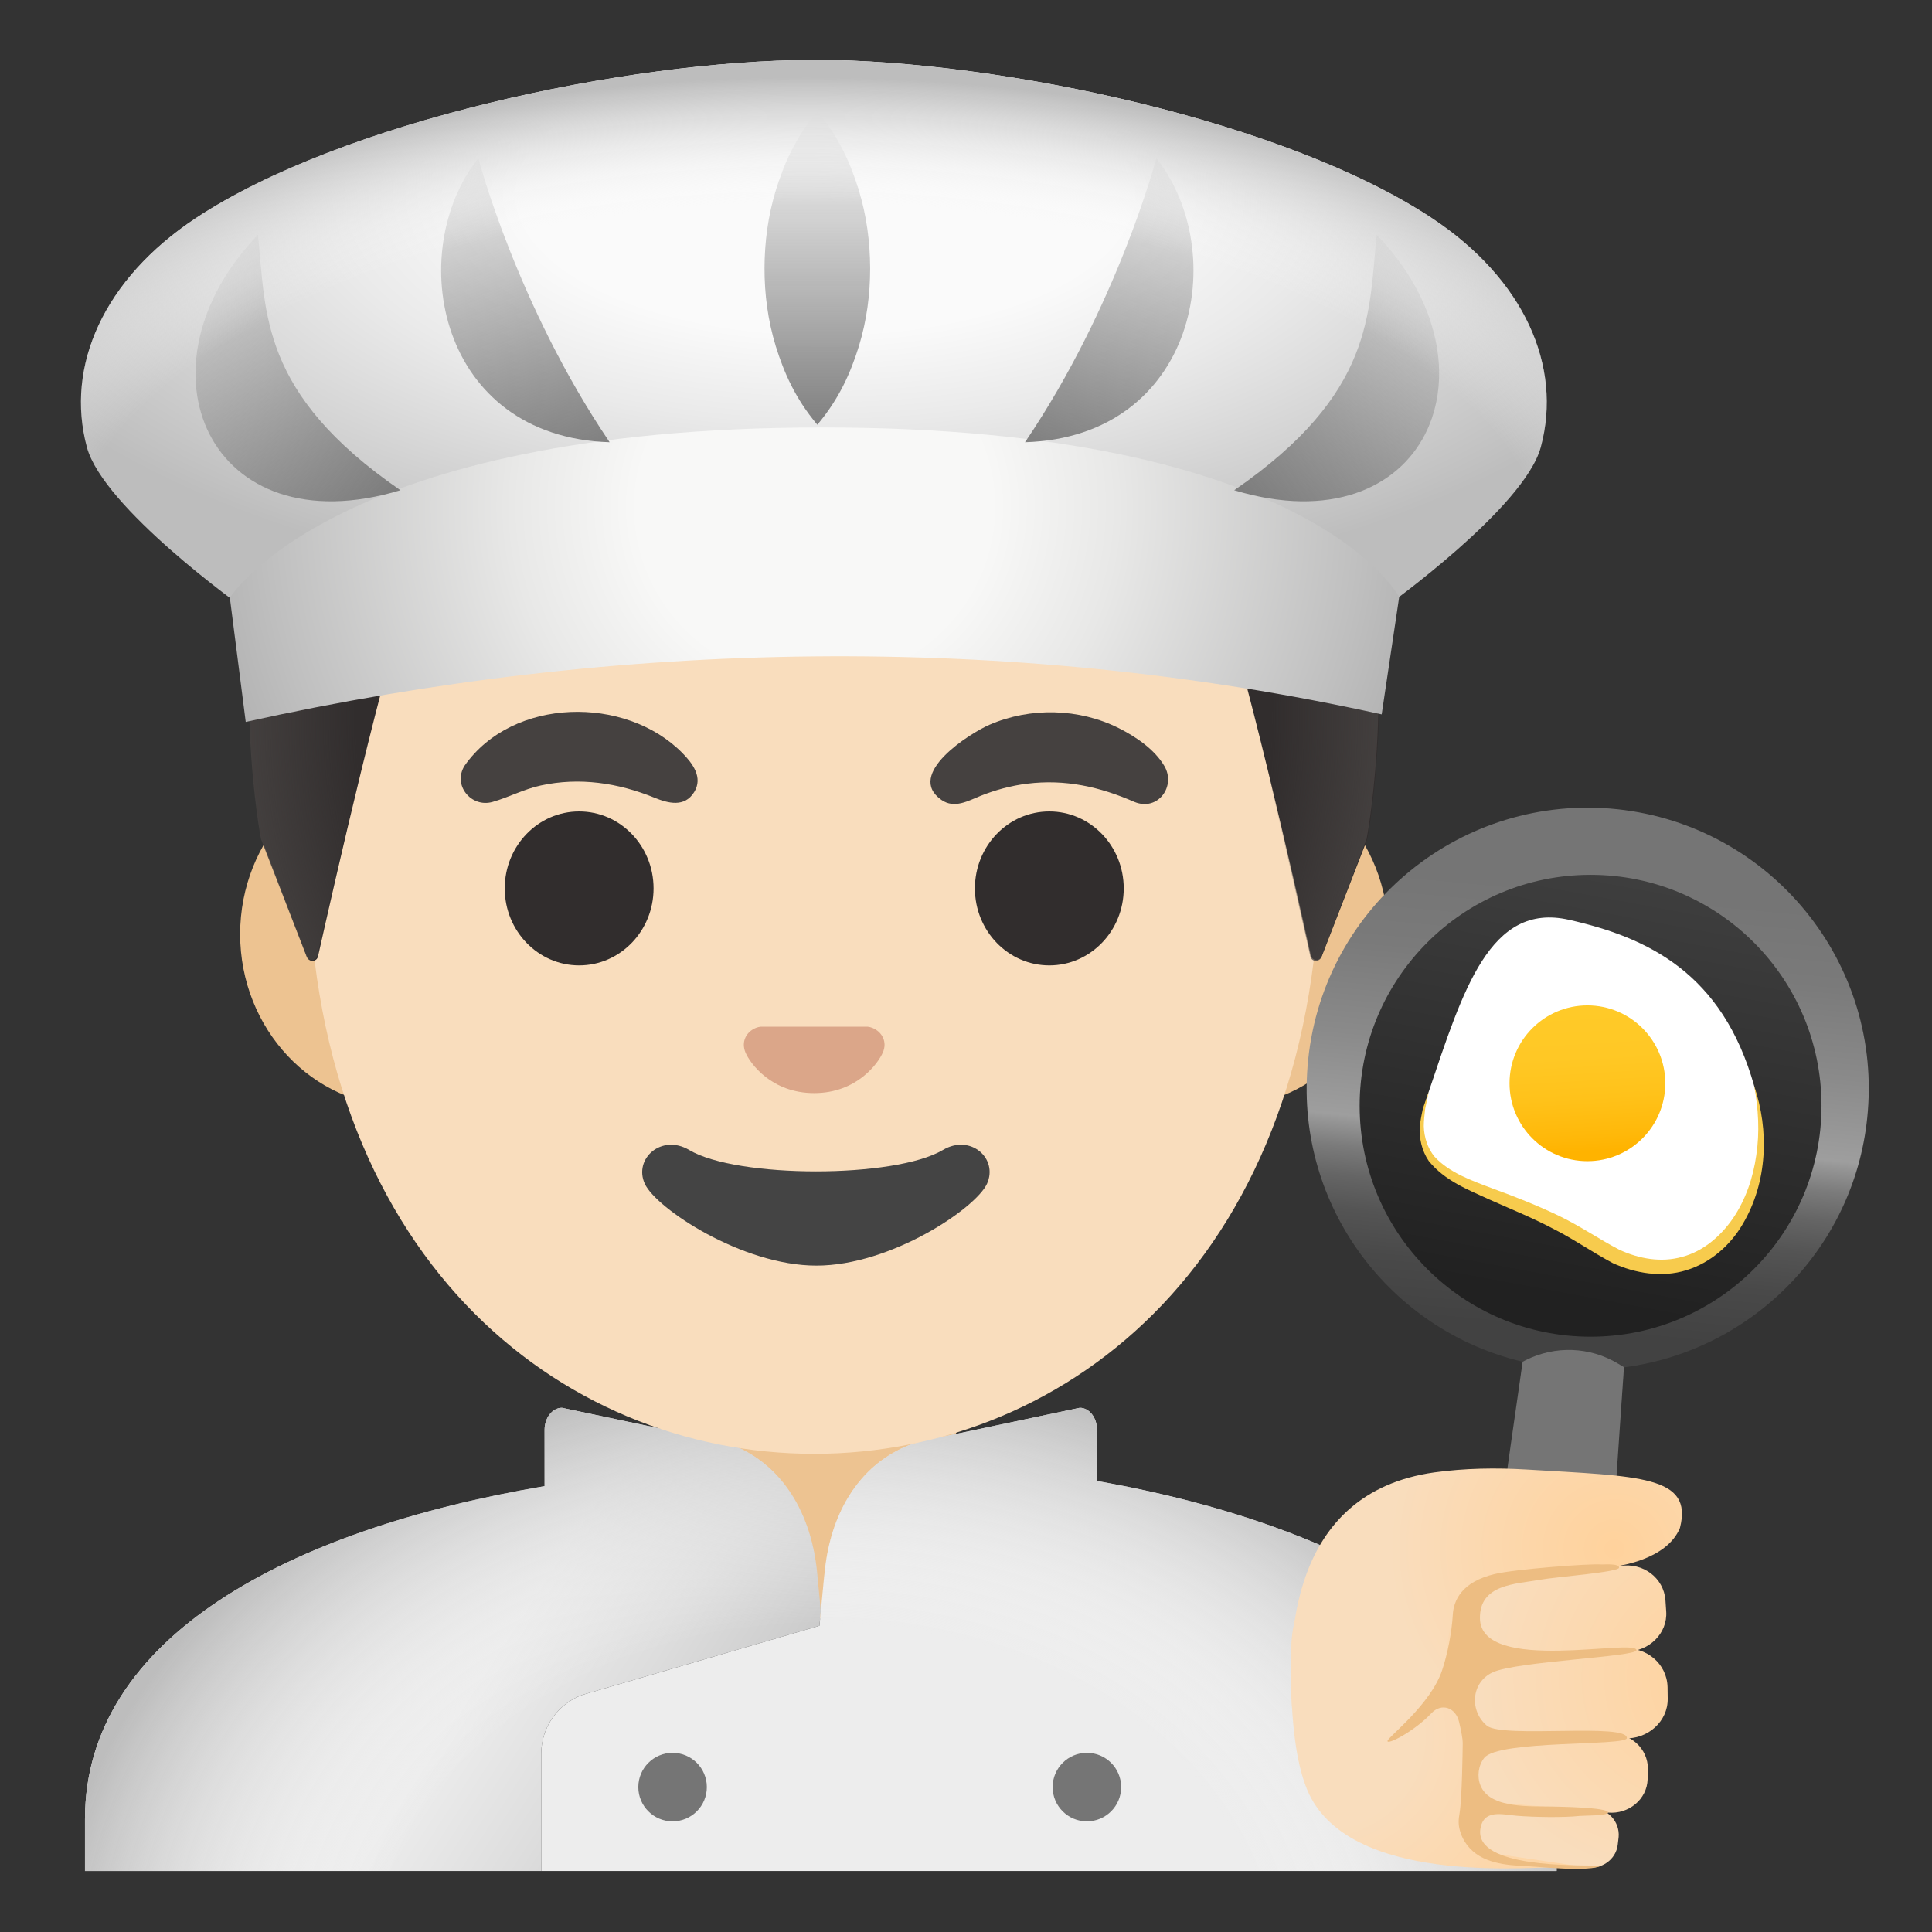 <svg enable-background="new 0 0 128 128" viewBox="0 0 128 128" xmlns="http://www.w3.org/2000/svg" xmlns:xlink="http://www.w3.org/1999/xlink"><rect x="0" y="0" width="128" height="128" fill="#333333" stroke="none"/><linearGradient id="a" gradientTransform="matrix(1 0 0 -1 0 128)" gradientUnits="userSpaceOnUse" x1="11.001" x2="51.894" y1="28.683" y2="2.144"><stop offset=".488" stop-color="#ededed"/><stop offset=".674" stop-color="#ddd"/><stop offset=".964" stop-color="#bdbdbd"/></linearGradient><radialGradient id="b" cx="54.574" cy="-2.852" gradientTransform="matrix(1 0 0 -.786 0 128.612)" gradientUnits="userSpaceOnUse" r="53.053"><stop offset=".557" stop-color="#fafafa" stop-opacity="0"/><stop offset=".688" stop-color="#eaeaea" stop-opacity=".321"/><stop offset=".941" stop-color="#c1c1c1" stop-opacity=".943"/><stop offset=".964" stop-color="#bdbdbd"/></radialGradient><radialGradient id="c" cx="53.919" cy="80.464" gradientTransform="matrix(1 0 0 -1.128 0 138.314)" gradientUnits="userSpaceOnUse" r="38.164"><stop offset=".794" stop-color="#454140" stop-opacity="0"/><stop offset="1" stop-color="#454140"/></radialGradient><radialGradient id="d" cx="54.669" cy="115.108" gradientTransform="matrix(1 0 0 -.455 0 65.266)" gradientUnits="userSpaceOnUse" r="60.295"><stop offset=".334" stop-color="#fafafa"/><stop offset=".548" stop-color="#eaeaea"/><stop offset=".962" stop-color="#c1c1c1"/><stop offset="1" stop-color="#bdbdbd"/></radialGradient><radialGradient id="e" cx="54.004" cy="94.421" gradientTransform="matrix(1 .006 .006 -.976 -.604 125.409)" gradientUnits="userSpaceOnUse" r="40.653"><stop offset=".288" stop-color="#f8f8f7"/><stop offset=".494" stop-color="#e8e8e7"/><stop offset=".893" stop-color="#bfbfbf"/><stop offset="1" stop-color="#b3b3b3"/></radialGradient><linearGradient id="f"><stop offset="0" stop-color="#757575" stop-opacity="0"/><stop offset="1" stop-color="#757575" stop-opacity=".9"/></linearGradient><linearGradient id="g" gradientTransform="matrix(1 0 0 -1 0 128)" gradientUnits="userSpaceOnUse" x1="29.373" x2="36.873" xlink:href="#f" y1="118.903" y2="97.403"/><linearGradient id="h" gradientTransform="matrix(1 0 0 -1 0 128)" gradientUnits="userSpaceOnUse" x1="10.999" x2="25.499" xlink:href="#f" y1="110.284" y2="95.159"/><linearGradient id="i" gradientTransform="matrix(-1 0 0 -1 351.971 128)" gradientUnits="userSpaceOnUse" x1="273.046" x2="280.546" xlink:href="#f" y1="118.903" y2="97.403"/><linearGradient id="j" gradientTransform="matrix(-1 0 0 -1 351.971 128)" gradientUnits="userSpaceOnUse" x1="254.671" x2="269.171" xlink:href="#f" y1="110.285" y2="95.16"/><linearGradient id="k" gradientTransform="matrix(1 0 0 -1 0 128)" gradientUnits="userSpaceOnUse" x1="54.151" x2="54.151" xlink:href="#f" y1="120.616" y2="99.844"/><radialGradient id="l" cx="53.435" cy="89.243" gradientTransform="matrix(1 0 0 -.509 0 84.182)" gradientUnits="userSpaceOnUse" r="66.065"><stop offset=".752" stop-color="#fafafa" stop-opacity="0"/><stop offset=".831" stop-color="#eaeaea" stop-opacity=".321"/><stop offset=".986" stop-color="#c1c1c1" stop-opacity=".943"/><stop offset="1" stop-color="#bdbdbd"/></radialGradient><linearGradient id="m" gradientTransform="matrix(1 0 0 -1 0 128)" gradientUnits="userSpaceOnUse" x1="106.946" x2="102.651" y1="74.514" y2="28.866"><stop offset=".119" stop-color="#757575"/><stop offset=".226" stop-color="#7a7a7a"/><stop offset=".359" stop-color="#8a8a8a"/><stop offset=".479" stop-color="#9e9e9e"/><stop offset=".488" stop-color="#969696"/><stop offset=".524" stop-color="#7b7b7b"/><stop offset=".566" stop-color="#656565"/><stop offset=".615" stop-color="#545454"/><stop offset=".676" stop-color="#494949"/><stop offset=".76" stop-color="#424242"/><stop offset=".996" stop-color="#404040"/></linearGradient><linearGradient id="n" gradientTransform="matrix(1 0 0 -1 0 128)" gradientUnits="userSpaceOnUse" x1="103.012" x2="108.51" y1="41.98" y2="71.671"><stop offset="0" stop-color="#212121"/><stop offset=".996" stop-color="#404040"/></linearGradient><linearGradient id="o" gradientTransform="matrix(.998 -.059 -.059 -.998 -12.567 150.804)" gradientUnits="userSpaceOnUse" x1="122.228" x2="122.228" y1="77.017" y2="67.459"><stop offset="0" stop-color="#ffca28"/><stop offset=".341" stop-color="#ffc825"/><stop offset=".629" stop-color="#ffc21a"/><stop offset=".898" stop-color="#ffb809"/><stop offset="1" stop-color="#ffb300"/></linearGradient><radialGradient id="p" cx="34.107" cy="138.875" gradientTransform="matrix(-.035 -.999 -1.057 .037 235.35 144.011)" gradientUnits="userSpaceOnUse" r="19.833"><stop offset=".307" stop-color="#f9ddbd"/><stop offset="1" stop-color="#ffd29c"/></radialGradient><linearGradient id="q"><stop offset="0" stop-color="#ffd29c"/><stop offset="1" stop-color="#f9ddbd"/></linearGradient><radialGradient id="r" cx="113.906" cy="15.121" gradientTransform="matrix(.936 -.352 -.352 -.936 9.52 164.368)" gradientUnits="userSpaceOnUse" r="14.532" xlink:href="#q"/><radialGradient id="s" cx="108.563" cy="26.558" gradientTransform="matrix(1.015 .168 .167 -.986 -7.66 110.585)" gradientUnits="userSpaceOnUse" r="14.517" xlink:href="#q"/><radialGradient id="t" cx="114.91" cy="15.974" gradientTransform="matrix(.998 -.066 -.066 -.998 .91 134.674)" gradientUnits="userSpaceOnUse" r="16.518" xlink:href="#q"/><radialGradient id="u" cx="115.463" cy="16.476" gradientTransform="matrix(.997 .076 .076 -.997 -2.422 119.255)" gradientUnits="userSpaceOnUse" r="15.785" xlink:href="#q"/><radialGradient id="v" cx="113.999" cy="16.166" gradientTransform="matrix(.975 -.224 -.224 -.975 5.369 151.513)" gradientUnits="userSpaceOnUse" r="15.79" xlink:href="#q"/><path d="m54.25 89.08h-9.08v7.02s7.99.92 7.99 11.14h2.7c.3-11.24 7.48-11.24 7.48-11.24v-6.91z" fill="#edc391"/><path d="m54.38 106.73c-.04.48-.08.86-.09.98l-2.74.8-12.97 3.78c-1.63.6-2.72 2.15-2.72 3.89v7.78h-30.23v-3.44c0-12.06 13.53-19.19 30.45-22.06v-3.73c0-.8.52-1.46 1.15-1.46l10.28 2.17c.74.17 1.45.44 2.11.83 2.32 1.34 4.08 3.97 4.5 7.75.03.31.17 1.72.26 2.71z" fill="url(#a)"/><path d="m103.13 120.52v3.44h-67.27v-7.78c0-1.74 1.09-3.29 2.72-3.89l15.71-4.58c.04-.36.3-3.23.36-3.69.41-3.78 2.17-6.42 4.5-7.75.66-.39 1.37-.67 2.11-.83l10.28-2.17c.63 0 1.14.66 1.14 1.46v3.39c17.09 3 30.45 10.78 30.45 22.4z" fill="#ededed"/><path d="m72.68 98.12v-3.39c0-.8-.51-1.46-1.14-1.46l-10.28 2.17c-.74.16-1.45.44-2.11.83-2.33 1.33-4.09 3.97-4.5 7.75-.06.46-.32 3.33-.36 3.69.01-.12.05-.5.09-.98-.09-.99-.23-2.4-.26-2.71-.42-3.78-2.18-6.41-4.5-7.75-.66-.39-1.37-.66-2.11-.83l-10.28-2.17c-.63 0-1.15.66-1.15 1.46v3.73c-16.92 2.87-30.45 10-30.45 22.06v3.44h30.23 67.27v-3.44c0-11.62-13.36-19.4-30.45-22.4z" fill="url(#b)"/><circle cx="44.56" cy="118.4" fill="#757575" r="2.27"/><circle cx="72.01" cy="118.4" fill="#757575" r="2.27"/><path d="m81.27 50.48h-7.37-39.91-7.37c-5.89 0-10.71 5.13-10.71 11.41s4.82 11.41 10.71 11.41h7.37 39.91 7.37c5.89 0 10.71-5.14 10.71-11.41s-4.82-11.41-10.71-11.41z" fill="#edc391"/><path d="m53.94 11.11c-17.4 0-33.52 18.61-33.52 45.4 0 26.64 16.61 39.81 33.52 39.81s33.52-13.17 33.52-39.81c0-26.79-16.11-45.4-33.52-45.4z" fill="#f9ddbd"/><path d="m62.47 76.19c-3.19 1.89-13.63 1.89-16.81 0-1.83-1.09-3.7.58-2.94 2.24.75 1.63 6.44 5.42 11.37 5.42s10.55-3.79 11.3-5.42c.76-1.67-1.09-3.33-2.92-2.24z" fill="#444"/><path d="m30.78 50.73c3.18-4.54 10.66-4.67 14.43-.84.68.69 1.38 1.62.78 2.59-.64 1.03-1.72.74-2.63.37-2.41-.98-4.96-1.37-7.53-.81-1.12.24-2.11.78-3.2 1.09-1.41.4-2.66-1.11-1.85-2.4z" fill="#454140"/><path d="m75.16 53.13c-2.29-1-4.58-1.52-7.1-1.21-1.06.13-2.1.41-3.1.81-.82.33-1.73.86-2.58.27-2.45-1.7 1.9-4.43 3.17-4.98 2.72-1.18 5.94-1.1 8.59.23 1.11.56 2.33 1.38 2.99 2.48.81 1.34-.4 3.04-1.97 2.4z" fill="#454140"/><ellipse cx="38.37" cy="58.86" fill="#312d2d" rx="4.93" ry="5.1"/><ellipse cx="69.52" cy="58.86" fill="#312d2d" rx="4.93" ry="5.1"/><path d="m57.8 68.1c-.11-.04-.21-.07-.32-.08h-7.08c-.11.01-.22.04-.32.08-.64.26-.99.92-.69 1.63s1.71 2.69 4.55 2.69 4.25-1.99 4.55-2.69c.31-.7-.05-1.37-.69-1.63z" fill="#dba689"/><path d="m53.98 6.77c-.01 0-.01 0-.02 0s-.01 0-.02 0c-46.03.25-36.6 48.83-36.6 48.83s2.07 5.42 3.01 7.82c.14.35.64.31.72-.06.98-4.4 4.52-19.99 6.31-24.73 1.05-2.79 3.95-4.42 6.88-3.88 4.51.82 11.7 1.83 19.63 1.83h.08s.06 0 .08 0c7.93 0 15.11-1.01 19.63-1.83 2.94-.53 5.83 1.09 6.89 3.88 1.78 4.72 5.29 20.22 6.28 24.68.08.36.58.4.72.05l3.02-7.77c0 .01 9.43-48.57-36.61-48.82z" fill="#312d2d"/><path d="m90.54 55.59s9.43-48.58-36.61-48.83c-.01 0-.01 0-.02 0-.01 0-.01 0-.02 0-.72 0-1.42.02-2.1.05-1.37.06-2.69.16-3.97.32-.01 0-.03 0-.04 0-.09.01-.18.03-.27.04-38.74 4.88-30.22 48.42-30.22 48.42l3.02 7.78c.13.34.63.31.71-.05.99-4.44 4.52-19.97 6.3-24.69 1.05-2.79 3.95-4.42 6.89-3.88 4.51.82 11.7 1.83 19.63 1.83h.08s.06 0 .08 0c7.93 0 15.11-1.01 19.63-1.83 2.94-.53 5.83 1.09 6.89 3.88 1.79 4.74 5.32 20.36 6.3 24.74.08.36.57.4.71.05.93-2.38 3.01-7.83 3.01-7.83z" fill="url(#c)"/><path d="m94.88 14.46c-9.65-6.4-28.49-10.45-40.84-10.5-.04 0-.08 0-.12 0s-.08 0-.12 0v.01c-12.36.05-31.19 4.1-40.84 10.49-6.07 4.02-8.66 9.79-7.2 15.18 1.09 4.01 10.24 10.54 10.24 10.54 11.16 5.24 12.22-3.69 37.92-3.72 25.7.03 26.76 8.96 37.92 3.72 0 0 9.15-6.53 10.24-10.55 1.46-5.39-1.13-11.15-7.2-15.17z" fill="url(#d)"/><path d="m16.28 47.83-1.05-8.22s6.93-11.29 39.26-11.29 38.21 11.23 38.21 11.23l-1.16 7.78c-24.7-5.46-50.64-4.95-75.26.5z" fill="url(#e)"/><path d="m31.69 10.48s2.55 9.74 8.7 18.82c-11.35-.35-13.64-12.59-8.7-18.82z" fill="url(#g)"/><path d="m17.09 15.55c.54 5.17.1 10.5 9.44 16.93-12.67 3.82-17.92-8.1-9.44-16.93z" fill="url(#h)"/><path d="m76.61 10.48s-2.55 9.74-8.7 18.82c11.34-.35 13.64-12.59 8.7-18.82z" fill="url(#i)"/><path d="m91.21 15.55c-.54 5.17-.1 10.5-9.44 16.93 12.67 3.82 17.92-8.1 9.44-16.93z" fill="url(#j)"/><path d="m54.15 7.38c1.45 1.73 2.2 3.46 2.74 5.19.53 1.73.75 3.46.76 5.19 0 1.73-.22 3.46-.75 5.19-.54 1.73-1.29 3.46-2.75 5.19-1.46-1.73-2.21-3.46-2.75-5.19-.53-1.73-.75-3.46-.75-5.19.01-1.73.23-3.46.76-5.19.54-1.72 1.29-3.46 2.74-5.19z" fill="url(#k)"/><path d="m94.88 14.46c-9.65-6.4-28.49-10.45-40.84-10.5-.04 0-.08 0-.12 0s-.08 0-.12 0v.01c-12.36.05-31.19 4.1-40.84 10.49-6.07 4.02-8.66 9.79-7.2 15.18 1.09 4.01 10.24 10.54 10.24 10.54 11.16 5.24 12.22-3.69 37.92-3.72 25.7.03 26.76 8.96 37.92 3.72 0 0 9.15-6.53 10.24-10.55 1.46-5.39-1.13-11.15-7.2-15.17z" fill="url(#l)"/><path d="m106.68 53.57c-10.25-.82-19.23 6.82-20.05 17.07-.75 9.28 5.46 17.5 14.25 19.58l-1.25 9.78c.01 0 7.07.8 7.16.82l.81-10.23c8.54-1.11 15.44-8.05 16.15-16.97.83-10.25-6.82-19.22-17.07-20.05z" fill="url(#m)"/><circle cx="105.38" cy="73.26" fill="url(#n)" r="15.3"/><path d="m116.22 71.95c2.1 7.47-3.29 15.26-10.41 10.57s-13.41-3.51-11.15-10.2 4.04-12.57 9.29-11.38c5.25 1.18 10.17 3.54 12.27 11.01z" fill="#fff"/><circle cx="105.17" cy="71.77" fill="url(#o)" r="5.16"/><path d="m116.22 71.95c.99 2.92.9 6.35-.76 9.15-.81 1.39-2.13 2.57-3.75 3.06-1.62.5-3.37.2-4.85-.47-1.47-.79-2.65-1.63-4.03-2.32-1.35-.71-2.77-1.28-4.18-1.91-1.39-.64-2.93-1.23-3.99-2.54-.47-.69-.65-1.53-.59-2.32.04-.39.12-.78.2-1.16l.39-1.1-.24 1.13c-.04.38-.09.76-.09 1.14.02.75.26 1.47.71 2.02.98 1.07 2.47 1.59 3.9 2.13 1.45.53 2.9 1.1 4.32 1.78 1.4.67 2.77 1.61 4.03 2.26 1.32.61 2.79.86 4.16.47 1.37-.36 2.54-1.35 3.37-2.56.83-1.22 1.33-2.68 1.54-4.18.23-1.52.14-3.06-.14-4.58z" fill="#f7cb4d"/><path d="m99.29 101.57c0-.37 1.59-11.35 1.59-11.35l.21-.11c1.94-.97 4.24-.89 6.1.23l.4.24-.81 11.86z" fill="#757575"/><path d="m97.36 102.71c-1.08.18-2.14.45-3.13.9-1.42.64-8.25-1.36-8.67 5.22-.04 1.82-.21 7.54 1.33 10.34 3.22 5.86 15.29 4.41 16.21 4.56 5.76.9 3.18-17.62-.07-19.98-.41-.26-1.07-.6-1.64-.91-1.14-.61-2.91-.31-4.03-.13z" fill="url(#p)"/><path d="m105.44 119.79-6.5-.14c-.83-.04-1.52.52-1.66 1.29-.16.84.46 1.64 1.35 1.81l6.43.96c1.03.18 2.01-.5 2.12-1.5l.06-.51c.08-1.02-.73-1.9-1.8-1.91z" fill="url(#r)"/><path d="m85.61 113.27s1.31.91 3.32 1.71c6.1 2.42 6.84-5.05 6.99-6.21.74-5.93 5.99-4.61 10.44-4.91.93-.06 4.08-.54 4.94-2.63.89-3.47-2.66-3.42-10.16-3.87-2.04-.12-4.08-.09-6.11.19-9.68 1.36-9.75 11.27-9.42 15.72z" fill="url(#s)"/><path d="m107.46 109.23-9.31.79c-1.25.09-1.27 1.04-1.33 2.23-.09 1.29.06 2.39 1.42 2.48l9.35.44c1.58.08 2.92-1.12 2.9-2.63l-.01-.77c-.04-1.55-1.42-2.71-3.02-2.54z" fill="url(#t)"/><path d="m107.33 103.75-7.99 1.12c-1.19.15-2.04 1.12-2.04 2.25-.02 1.24 1.06 2.23 2.36 2.24l8.09.06c1.51 0 2.74-1.21 2.64-2.66l-.05-.74c-.11-1.48-1.48-2.52-3.01-2.27z" fill="url(#u)"/><path d="m106.61 114.88-7.37.41c-1.1.04-1.95.85-2.05 1.89-.12 1.12.78 2.11 1.97 2.23l7.37.68c1.38.12 2.59-.88 2.63-2.21l.02-.68c0-1.36-1.16-2.42-2.57-2.32z" fill="url(#v)"/><path d="m107.78 115.16c.11-1.04-8.25.03-9.27-.83-1.17-.98-1.05-2.88.4-3.54 1.62-.73 9.51-1.02 9.51-1.46-.01-.82-10.3 1.6-10.37-2.1-.04-2.29 2.38-2.28 4-2.57.96-.18 5.22-.5 5.22-.8s-1.05-.2-1.16-.21c-.78-.07-5.74.31-7.07.63-2.21.52-2.74 1.76-2.79 2.72-.06 1.12-.35 2.61-.71 3.67-.76 2.26-3.52 4.36-3.61 4.66-.09.33 1.75-.6 2.9-1.82.68-.72 1.62-.38 1.84.58.14.59.24 1.13.24 1.38-.01.52-.04 3.6-.21 4.66-.07.41-.1.73.03 1.18.09.33.25.64.46.92.94 1.24 2.62 1.35 4 1.41.83.04 4.14.4 4.91-.04-1.83-.02-8.3.14-8.03-2.37.18-1.4 1.46-1.01 2.42-.93 1.08.09 3.09.13 4.17.01.3-.03 1.88 0 1.88-.23 0-.34-3.32-.38-3.69-.39-1.34-.04-4.15.18-4.77-1.41-.23-.58-.14-1.31.25-1.81.92-1.2 9.4-.78 9.45-1.31z" fill="#edbd82"/></svg>